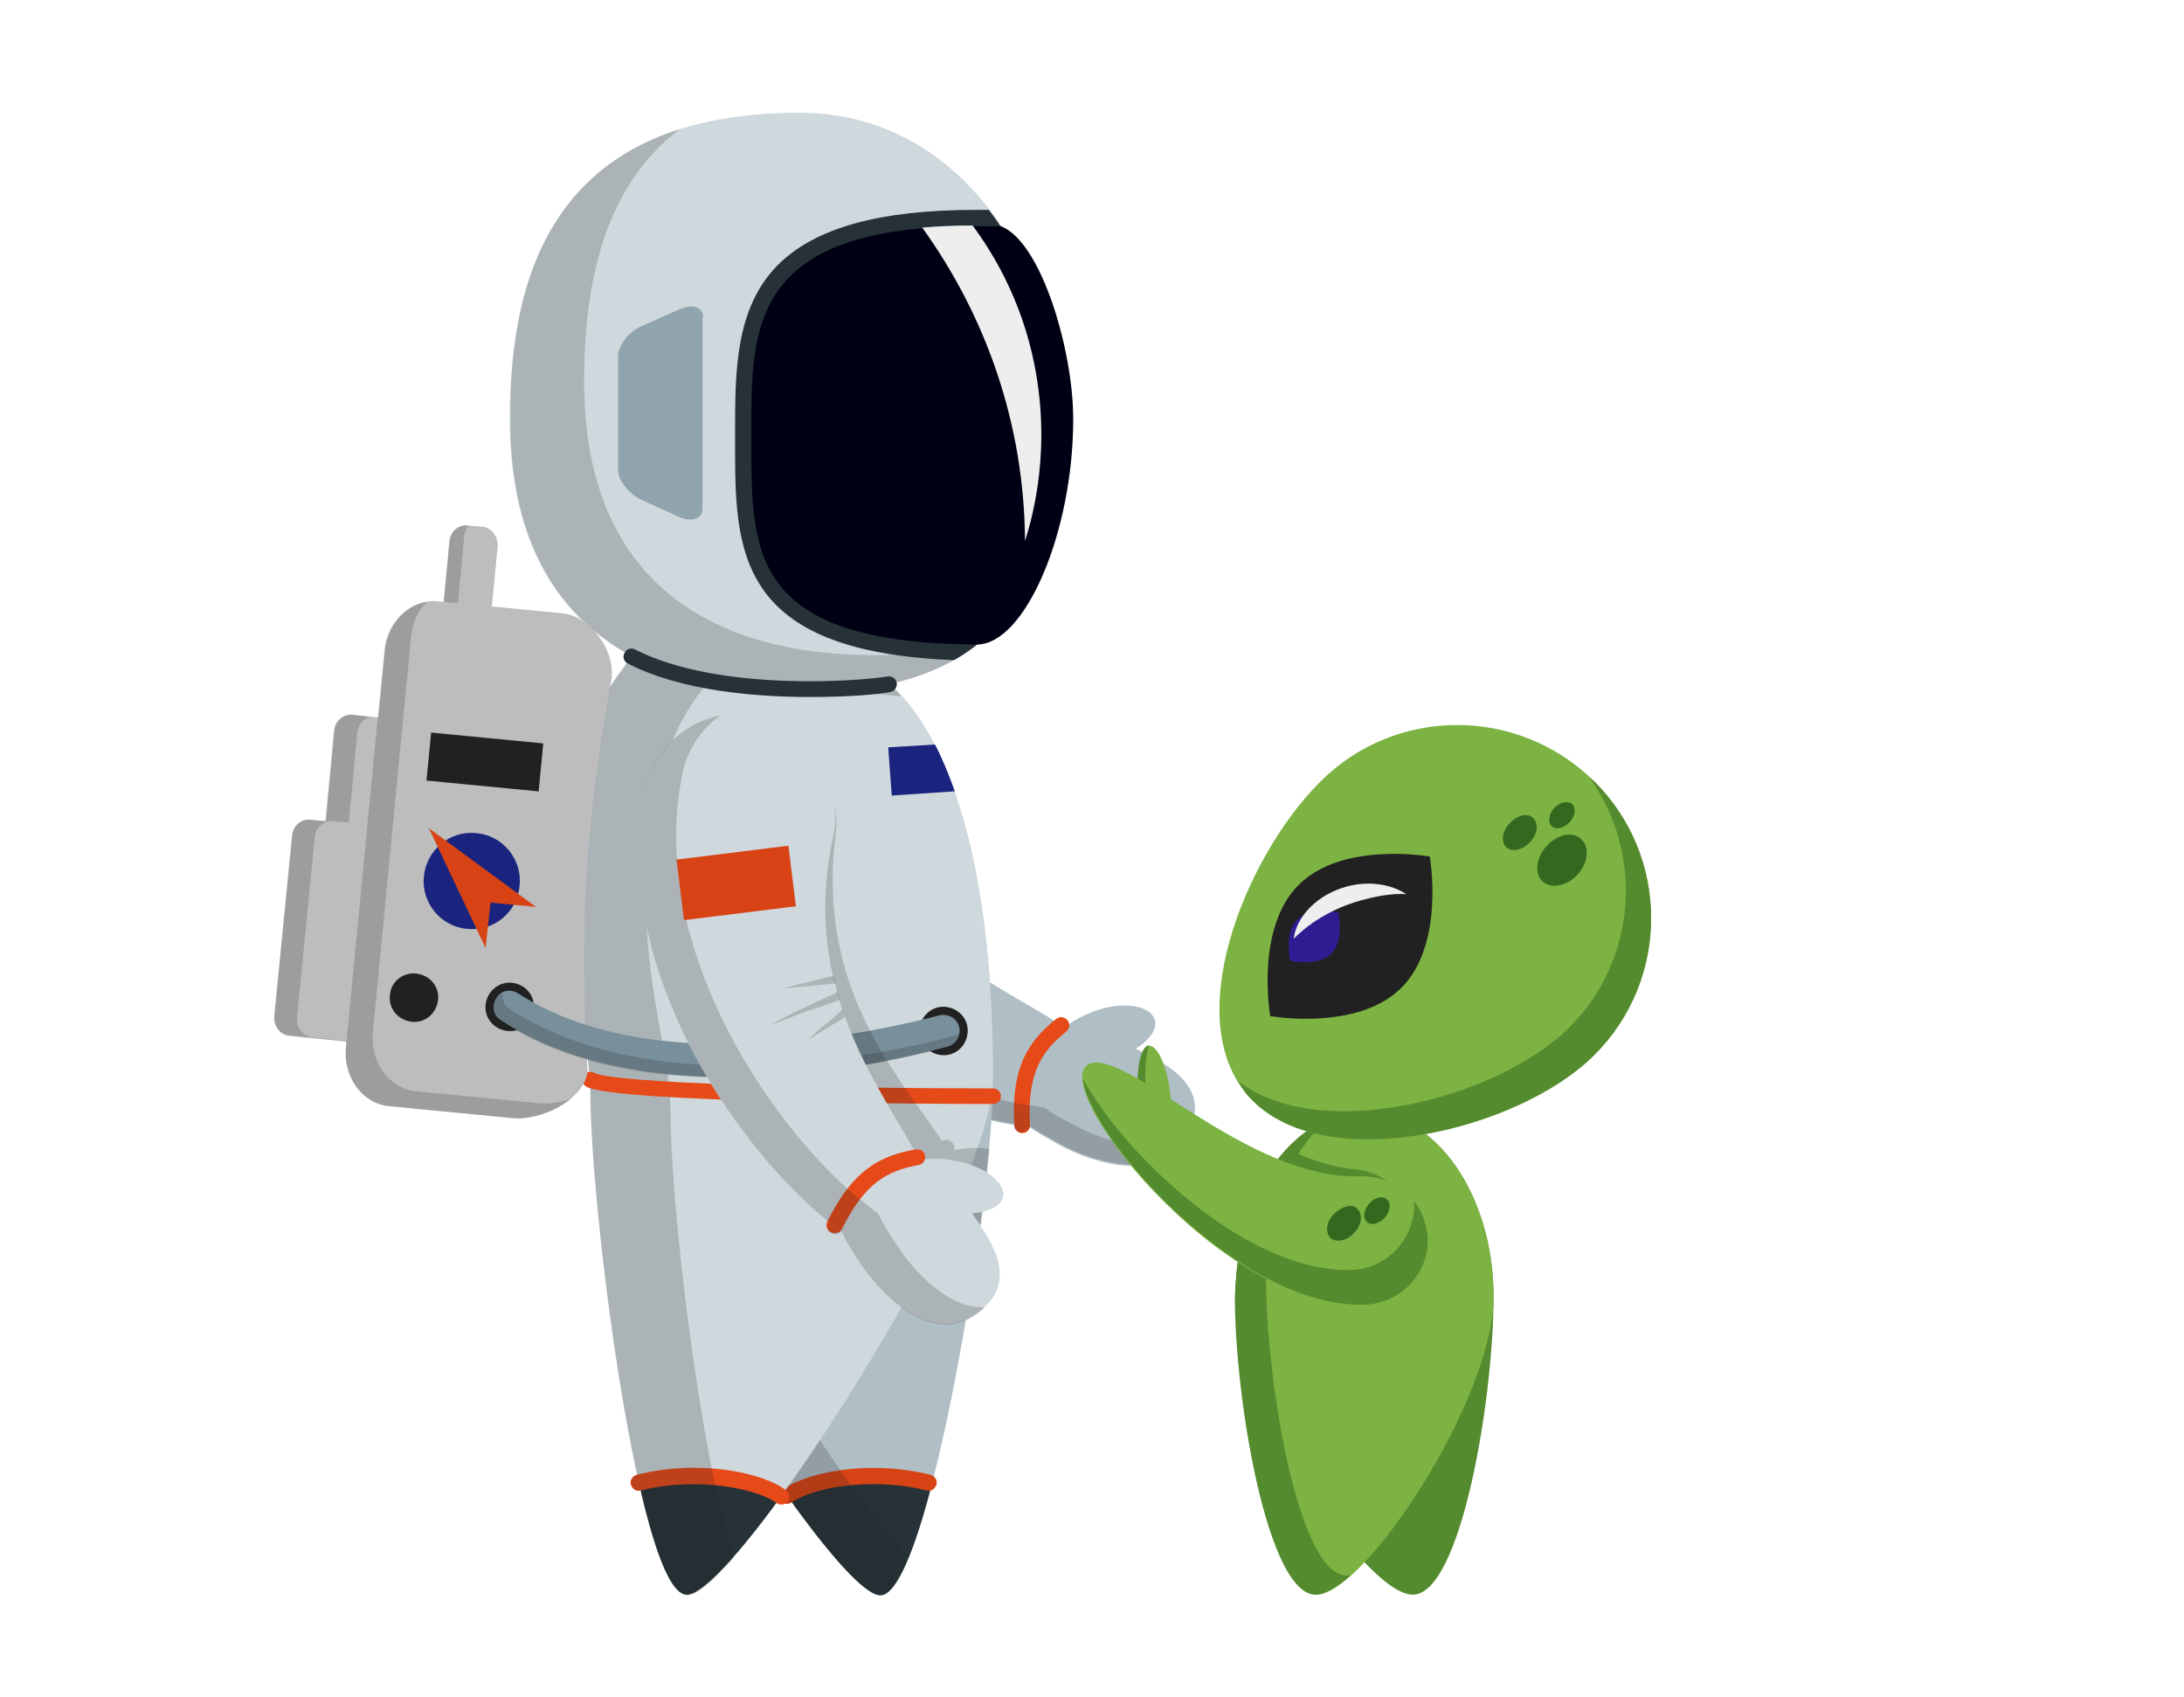 <svg xmlns="http://www.w3.org/2000/svg" xmlns:xlink="http://www.w3.org/1999/xlink" x="0" y="0" version="1.1" viewBox="0 0 308.1 239.3" style="enable-background:new 0 0 308.1 239.3" xml:space="preserve"><style type="text/css">.st0{fill:#b0bec5}.st1{fill:#78909c}.st3{fill:#90a4ae}.st4{fill:#cfd8dc}.st5{fill:#263238}.st6{fill:#e64a19}.st7{opacity:.2;fill:#212121}.st8{fill:#d84315}.st9{fill:#1a237e}.st10{fill:#212121}.st11{fill:#000014}.st12{fill:#eee}.st21{opacity:.2}.st22{fill:#bdbdbd}.st24{fill:#558b2f}.st25{fill:#7cb342}.st26{fill:#311b92}.st27{fill:#33691e}</style><g id="Ñëîé_5"><g><g><g><g><path d="M90.9,118c10.7,35.2,68.2,50.1,66.4,35.8c-1.7-13-30.7-12.5-40-43.1c-2.1-6.9-10.7-11.5-17.6-9.4 C92.8,103.3,88.8,111.1,90.9,118z" class="st0"/><path d="M145.9,148.9c1-1.4,2.1-2.3,3.2-2.9c1.1-1.4,3.4-2.8,5.9-3.6c3.8-1.2,7.3-0.5,7.9,1.4 c0.4,1.3-0.7,2.9-2.7,4.1c4.8,2.3,11,5.5,7.2,12.5c-3.5,6.6-13.1,3.7-17.7,1.2c-1.6-0.9-4.1-2.2-5.3-3.3 C144.5,154.5,142.3,153.7,145.9,148.9z" class="st0"/><path d="M144.2,159.8C144.2,159.8,144.2,159.8,144.2,159.8c0.7,0,1.2-0.6,1.1-1.2c-0.4-7.2,1.6-10.3,5.1-13.1 c0.5-0.4,0.6-1.1,0.2-1.6c-0.4-0.5-1.1-0.6-1.6-0.2c-4,3.2-6.4,6.9-5.9,15C143.1,159.3,143.6,159.8,144.2,159.8z" class="st6"/></g><path d="M94.4,104.4c-1.9,3.2-2.6,7.2-1.4,10.9c6.8,22.5,32.7,36.6,50,40.2c0.8,0.2,1.5,0.3,2.3,0.4 c0.7,0.1,1.3,0.2,2,0.3c1.3,1,3.2,1.9,4.5,2.6c3.9,2.1,11.5,4.6,15.8,1.1c0,0.1-0.1,0.2-0.2,0.3c-3.5,6.6-13.1,3.7-17.7,1.2 c-1.3-0.7-3.1-1.7-4.5-2.6c-0.1,0.5-0.5,0.8-1,0.9h-0.1c-0.6,0-1.1-0.5-1.1-1.1v-0.1c-17.3-2.9-45-17.2-52.1-40.6 C89.5,113.1,91,107.9,94.4,104.4z" class="st7"/><path d="M124.2,95.4c9.1,6.8,15.9,25,15.9,56.8c0,16.5-9.1,72.7-15.9,72.7c-6.8,0-40.9-54.5-40.9-70.4 c0-11.4-5.8-21.9-2.3-43.2c2.3-13.6,6.8-15.9,9.1-20.5C94.7,93.2,119.3,96.7,124.2,95.4z" class="st0"/><g><path d="M131.5,209.2c-2.4,9.3-5,15.8-7.3,15.8c-2.2,0-7.3-5.8-13.2-14.1C114.1,208.8,123.2,207.1,131.5,209.2z" class="st5"/><path d="M111,212.1c0.2,0,0.5-0.1,0.7-0.2c2.7-2,11-3.7,19-1.7c0.6,0.2,1.2-0.2,1.4-0.8c0.2-0.6-0.2-1.2-0.8-1.4 c-9.3-2.3-18-0.1-20.9,2.1c-0.5,0.4-0.6,1.1-0.2,1.6C110.3,211.9,110.7,212.1,111,212.1z" class="st8"/></g><path d="M81,111.4c2.3-13.6,6.8-15.9,9.1-20.5c1,0.5,3,1,5.4,1.6c-2.2,3-4.8,7.1-6.3,16.3 c-3.5,21.3,2.3,31.8,2.3,43.2c0,10.5,15,38,27,55.3c0.5,0.7,1,1.5,1.5,2.1c3.1,4.3,6,7.9,8.2,10.1c-1.4,3.4-2.7,5.4-4,5.4 c-2.1,0-6.9-5.3-12.5-13.1c-0.2,0.1-0.4,0.2-0.7,0.2c-0.4,0-0.7-0.2-0.9-0.5c-0.4-0.5-0.3-1.2,0.3-1.6c0,0,0,0,0,0 c-12.1-17.4-27.1-44.9-27.1-55.5C83.3,143.2,77.5,132.6,81,111.4z" class="st7"/><path d="M124.2,95.4c9.1,6.8,15.9,25,15.9,56.8c0,16.5-36.4,72.7-43.2,72.7c-6.8,0-13.6-54.5-13.6-70.4 c0-11.4-5.8-21.9-2.3-43.2c2.3-13.6,6.8-15.9,9.1-20.5C94.7,93.2,119.3,96.7,124.2,95.4z" class="st4"/><g><path d="M110.3,210.9c-6,8.3-11.2,14-13.4,14c-2.4,0-4.7-6.6-6.8-15.9C98.6,207,107.5,208.8,110.3,210.9z" class="st5"/><path d="M110.2,212.2c0.3,0,0.7-0.1,0.9-0.4c0.4-0.5,0.3-1.2-0.2-1.6c-3-2.4-12-4.5-21.1-2.2 c-0.6,0.2-1,0.8-0.8,1.4c0.2,0.6,0.8,1,1.4,0.8c8.6-2.1,16.9,0,19.2,1.8C109.7,212.1,110,212.2,110.2,212.2z" class="st6"/></g><path d="M81,111.4c2.3-13.6,6.8-15.9,9.1-20.5c4.5,2.3,29.2,5.8,34.1,4.5c1,0.8,2,1.7,3,2.8 c-9.2-0.7-22.6-2.9-25.8-4.5c-2.3,4.5-6.8,6.8-9.1,20.4c-3.5,21.3,2.3,31.8,2.3,43.2c0,9.4,2.4,32.6,5.8,49.8 c0.2,0.8,0.3,1.6,0.5,2.3c0.8,3.9,1.7,7.4,2.6,10.3c-2.9,3.3-5.2,5.3-6.5,5.3c-2.3,0-4.6-6.1-6.6-14.8c-0.6,0.1-1.2-0.2-1.3-0.8 c-0.2-0.6,0.2-1.2,0.8-1.4h0c-3.8-17.4-6.6-43.3-6.6-53.4C83.3,143.2,77.5,132.6,81,111.4z" class="st7"/><path d="M71.9,59.1c0,29.5,19.6,38.6,40.9,38.6c22.7,0,36.4-9.1,36.4-38.6c0-21.3-13.6-43.2-36.4-43.2 C78.8,15.9,71.9,37.8,71.9,59.1z" class="st4"/><path d="M95.9,18.2c-10.8,8.2-13.5,22-13.5,35.6c0,29.5,19.6,38.6,40.9,38.6c5.5,0,10.5-0.5,14.9-1.8 c-6.2,5.1-14.8,7.1-25.3,7.1c-21.3,0-40.9-9.1-40.9-38.6C71.9,41.9,76.4,24.4,95.9,18.2z" class="st7"/><path d="M103.7,61v1.5c0,15.1,0,29.4,30.9,30.6c9.3-5.3,14.5-15.8,14.5-34c0-10.7-3.4-21.4-9.6-29.5 c-0.6,0-1.2,0-1.8,0c-13.6,0-22.7,2.5-28,7.8C103.7,43.5,103.7,52.4,103.7,61z" class="st5"/><path d="M106,62.5c0,15.5-0.1,28.2,31.8,28.4c6.8,0,13.6-15.8,13.6-31.8c0-9.7-4.5-25-10.2-27.2 c-1.1,0-2.2,0-3.4,0C104.9,31.8,106,46.8,106,62.5z" class="st11"/><path d="M130.1,32.1c9,12.5,14.4,27.7,14.5,44.2c1.5-4.7,2.3-9.8,2.3-15c0-11.1-3.6-21.3-9.7-29.5 C134.6,31.8,132.3,31.9,130.1,32.1z" class="st12"/><path d="M99.2,44.8c0-1.5-1.5-2-3.3-1.2L90.5,46c-1.8,0.8-3.3,2.7-3.3,4.2v16.1c0,1.5,1.5,3.3,3.3,4.2l5.3,2.4 c1.8,0.8,3.3,0.3,3.3-1.2V44.8z" class="st3"/><path d="M140.1,155.7c0.6,0,1.1-0.5,1.1-1.1c0-0.6-0.5-1.1-1.1-1.1c-25,0-53.3-0.7-56.3-2.2 c-0.6-0.3-1.2-0.1-1.5,0.5c-0.3,0.6-0.1,1.2,0.5,1.5C87.3,155.5,131.3,155.7,140.1,155.7z" class="st6"/><g><path d="M61.7,94.2c-0.1,1.4,0.8,2.6,2,2.8l2.3,0.2c1.2,0.1,2.4-0.9,2.5-2.3l1.7-17.8c0.1-1.4-0.8-2.6-2-2.8 l-2.3-0.2c-1.3-0.1-2.4,0.9-2.5,2.3L61.7,94.2z" class="st22"/><path d="M63.4,76.4c0.1-1.4,1.3-2.4,2.5-2.3l0.2,0c-0.3,0.4-0.6,0.9-0.6,1.5l-1.7,17.8c-0.1,1.4,0.8,2.6,2,2.8 l2.1,0.2c-0.5,0.6-1.1,0.9-1.9,0.9L63.7,97c-1.3-0.1-2.2-1.4-2-2.8L63.4,76.4z" class="st7"/><path d="M45.9,115.8c-0.1,1.4,0.8,2.6,2,2.8l6.8,0.7c1.2,0.1,2.4-0.9,2.5-2.3l1.2-12.7c0.1-1.4-0.8-2.6-2-2.8 l-6.8-0.7c-1.2-0.1-2.4,0.9-2.5,2.3L45.9,115.8z" class="st22"/><path d="M38.7,143.3c-0.1,1.4,0.8,2.6,2,2.8l13.6,1.3c1.2,0.1,2.4-0.9,2.5-2.3l2.5-25.4c0.1-1.4-0.8-2.6-2-2.8 l-13.6-1.3c-1.3-0.1-2.4,0.9-2.5,2.3L38.7,143.3z" class="st22"/><path d="M41.2,117.9c0.1-1.4,1.3-2.4,2.5-2.3l2.3,0.2v0l1.2-12.7c0.1-1.4,1.3-2.4,2.5-2.3l2.6,0.3 c-1,0.2-1.8,1.1-1.9,2.2l-1.2,12.7l0,0l-2.3-0.2c-1.2-0.1-2.4,0.9-2.5,2.3l-2.5,25.4c-0.1,1.4,0.8,2.6,2,2.8l11,1.1 c-0.2,0-0.4,0.1-0.6,0.1L40.7,146c-1.2-0.1-2.2-1.4-2-2.8L41.2,117.9z" class="st7"/><path d="M48.8,147.7c-0.4,4.2,2.3,7.9,6,8.3l17.6,1.7c3.7,0.4,10.1-2.5,10.5-6.7c0,0-1.3-17.3,0.3-33.6 c1.1-11.8,3.1-21.8,3.1-21.8c0.4-4.2-3.2-8.7-6.9-9.1l-17.6-1.7c-3.8-0.4-7.1,2.8-7.5,7L48.8,147.7z" class="st22"/><g><path d="M59.8,123.6c-0.4,3.7,2.4,7.1,6.1,7.4c3.8,0.4,7.1-2.4,7.4-6.1c0.4-3.7-2.4-7.1-6.1-7.4 C63.5,117.1,60.2,119.8,59.8,123.6z" class="st9"/><polygon points="75.6 127.9 60.5 116.8 68.5 133.7 69.2 127.3" class="st8"/></g><rect width="6.8" height="15.9" x="65" y="99.5" class="st10" transform="matrix(9.607679e-02 -0.995 0.995 9.607679e-02 -45.082 165.198)"/><path d="M68.5,141.7c-0.2,1.9,1.2,3.5,3.1,3.7c1.9,0.2,3.5-1.2,3.7-3.1c0.2-1.9-1.2-3.5-3.1-3.7 C70.4,138.4,68.7,139.8,68.5,141.7z" class="st10"/><path d="M55,140.4c-0.2,1.9,1.2,3.5,3.1,3.7c1.9,0.2,3.5-1.2,3.7-3.1c0.2-1.9-1.2-3.5-3.1-3.7 C56.8,137.1,55.1,138.5,55,140.4z" class="st10"/><path d="M48.8,147.7l5.4-55.9c0.3-3.6,2.9-6.4,6-6.9c-1.2,1.2-2,2.9-2.2,4.8l-5.4,55.9c-0.4,4.2,2.3,7.9,6,8.3 l17.6,1.7c1.2,0.1,2.8-0.1,4.3-0.6c-2.3,1.9-5.7,2.9-8.1,2.7L54.8,156C51.1,155.6,48.4,151.9,48.8,147.7z" class="st7"/></g><path d="M129.7,145.1c-0.2,1.9,1.2,3.5,3.1,3.7c1.9,0.2,3.5-1.2,3.7-3.1c0.2-1.9-1.2-3.5-3.1-3.7 C131.6,141.8,129.9,143.2,129.7,145.1z" class="st10"/><path d="M102.7,151.9c13.5,0,25.8-2.9,31-4.3c1.2-0.3,1.9-1.6,1.6-2.8c-0.3-1.2-1.6-1.9-2.8-1.6 c-6.4,1.7-39.6,9.8-59.4-3.1c-1.1-0.7-2.5-0.4-3.1,0.7c-0.7,1.1-0.4,2.5,0.7,3.1C80,150,91.8,151.9,102.7,151.9z" class="st1"/><path d="M70,140.8c0.2-0.3,0.5-0.6,0.9-0.7c-0.1,0.8,0.2,1.7,1,2.2c9.4,6.1,21.1,8,32,8c13.5,0,25.8-2.9,31-4.3 c0.2,0,0.3-0.1,0.4-0.2c-0.1,0.9-0.7,1.7-1.7,1.9c-5.2,1.4-17.5,4.3-31,4.3c-10.9,0-22.7-1.9-32-8 C69.6,143.2,69.3,141.8,70,140.8z" class="st7"/><path d="M114.3,98.3c5.6,0,9.9-0.4,11.3-0.7c0.6-0.1,1-0.7,0.9-1.3c-0.1-0.6-0.7-1-1.3-0.9 c-3.3,0.6-23.7,2.3-35.6-3.8c-0.6-0.3-1.2-0.1-1.5,0.5c-0.3,0.6-0.1,1.2,0.5,1.5C96,97.4,106.4,98.3,114.3,98.3z" class="st5"/><path d="M125.3,105.4l0.5,6.8l8.9-0.6c-0.9-2.5-1.8-4.7-2.8-6.6L125.3,105.4z" class="st9"/><path d="M121.6,171.9c0,0,0,0.1,0,0.1c-0.2,0.6,0.1,1.2,0.7,1.5c0.2,0,0.3,0.1,0.5,0.1c0.3,0,0.6-0.2,0.8-0.5 c0.8,1.4,2.1,3,3,4.2c2,2.7,5.9,6.4,10,7.4c1.4-8.2,2.4-16.2,3-22.7c-0.1,0-0.2,0-0.3,0c-1.6-0.2-3.3-0.1-4.7,0.2 c0-0.2,0.1-0.4,0-0.6c-0.2-0.6-0.8-1-1.4-0.8c-0.1,0-0.2,0.1-0.3,0.1c-6.4-9.5-17.8-21.7-15-43.3c0.9-7.2-5-14.9-12.2-15.8 c-7.2-0.9-14,4.5-14.9,11.7C87.7,137.7,107,162.2,121.6,171.9z" class="st7"/><g><path d="M116.8,172.2c0.6,0.5,1.2,0.9,1.7,1.3c0,0,0.1,0,0.1,0c6.2,4.4,11.4,5.4,13,1.3c1.3-3.3,0.3-6.8-1.6-10.7 c0,0,0,0,0,0c-0.1-0.2-0.2-0.3-0.3-0.5c-0.3-0.5-0.5-1-0.8-1.5c-2.9-5.2-7-11.2-9.7-18.7c-0.1-0.3-0.3-0.7-0.4-1 c-0.1-0.5-0.3-0.9-0.4-1.4c-0.1-0.4-0.2-0.8-0.3-1.1c-0.1-0.4-0.2-0.8-0.3-1.2c-0.1-0.4-0.2-0.7-0.3-1.1 c-1.3-5.7-1.6-12.3,0.1-19.9c1.5-7-3.8-15.2-10.8-16.7c-7.1-1.5-14.3,3.3-15.8,10.4C85.9,135.2,103.1,161.2,116.8,172.2z" class="st4"/><path d="M124,165c1.6-0.7,3-1,4.3-1c1.7-0.7,4.3-0.8,6.9-0.2c3.9,0.8,6.7,3.1,6.3,5c-0.3,1.3-2.1,2.2-4.4,2.3 c3.1,4.3,6.9,10.1,0.3,14.4c-6.3,4.1-13.2-3.2-16-7.5c-1-1.5-2.6-3.9-3.1-5.5C120.1,169.3,118.6,167.5,124,165z" class="st4"/><g><path d="M117.8,173.9c0.4,0,0.8-0.2,1-0.6c3.2-6.5,6.4-8.2,10.8-9c0.6-0.1,1-0.7,0.9-1.3c-0.1-0.6-0.7-1-1.3-0.9 c-5.1,0.9-8.9,2.9-12.5,10.2c-0.3,0.6,0,1.2,0.5,1.5C117.5,173.9,117.6,173.9,117.8,173.9z" class="st6"/></g></g><g class="st21"><g><path d="M108.6,144.6c0.3-0.1,2.9-1.1,5.5-2.1c1.7-0.5,3.3-1.1,4.4-1.5c-0.1-0.4-0.2-0.8-0.3-1.1 c-1,0.5-2.7,1.2-4.3,2C111.3,143.1,108.9,144.4,108.6,144.6z" class="st10"/></g><g><path d="M110.4,139.4l7.5-0.7c-0.1-0.4-0.2-0.7-0.3-1.1L110.4,139.4z" class="st10"/></g><g><path d="M114,146.7c0.3-0.2,1.8-1.2,3.3-2.1c0.7-0.4,1.4-0.8,1.9-1.2c-0.1-0.3-0.3-0.7-0.4-1 c-0.5,0.5-1.2,1.1-1.9,1.7C115.5,145.1,114.3,146.4,114,146.7z" class="st10"/></g></g><path d="M91,111.3c1.1-5.3,5.5-9.4,10.6-10.4c-2.6,1.9-4.6,4.7-5.3,8.1c-4.8,22.4,10.1,46.8,23.3,58.7 c0.6,0.5,1.2,1,1.8,1.5c0.9,0.7,1.7,1.4,2.5,2c0.7,1.5,1.8,3.2,2.7,4.5c2.2,3.5,7.2,8.9,12.3,8.7c-0.4,0.4-0.9,0.8-1.5,1.2 c-6.3,4.1-13.2-3.2-16.1-7.5c-0.8-1.2-1.9-3-2.6-4.4c-0.2,0.2-0.5,0.4-0.8,0.4c-0.2,0-0.3,0-0.5-0.1c-0.6-0.3-0.8-1-0.5-1.5 c0,0,0-0.1,0.1-0.1C103.1,161.2,85.9,135.2,91,111.3z" class="st7"/><rect width="15.9" height="8.6" x="95.8" y="120.2" class="st8" transform="matrix(0.993 -0.123 0.123 0.993 -14.482 13.654)"/></g><g><path d="M174.3,182.9c0,14.4,18.2,42,25,42c6.8,0,11.4-27.6,11.4-42c0-14.4-8.2-26.1-18.2-26.1 c-4.1,0-7.9,2-10.9,5.2c-3.3,3.5-5.7,8.7-6.7,14.6C174.5,178.7,174.3,180.8,174.3,182.9z" class="st24"/><path d="M174.3,182.9c0,14.4,4.5,42,11.4,42c6.8,0,25-27.6,25-42c0-14.4-8.2-26.1-18.2-26.1 c-3.9,0-7.5,1.8-10.5,4.8c-3.4,3.4-5.9,8.5-7,14.4C174.5,178.2,174.3,180.5,174.3,182.9z" class="st25"/><path d="M174.9,176c1.1-5.9,3.6-11,7-14.4c1.7-1.7,3.5-3,5.5-3.8c-0.4,0.4-0.8,0.7-1.2,1.1 c-3.4,3.4-5.9,8.5-7,14.4c-0.4,2.2-0.6,4.5-0.6,6.9c0,14.4,4.5,42,11.4,42c0.2,0,0.4,0,0.6-0.1c-1.9,1.7-3.7,2.8-5,2.8 c-6.8,0-11.4-27.6-11.4-42C174.3,180.5,174.5,178.2,174.9,176z" class="st24"/><path d="M174.8,176.6c4.7,3.5,9.7,5.9,14.8,6.4c5,0.4,9.4-3.3,9.8-8.3c0.4-5-3.3-9.4-8.3-9.8 c-3.3-0.3-6.5-1.4-9.5-2.9C178.3,165.6,175.8,170.7,174.8,176.6z" class="st24"/><g><path d="M160.6,155.6c0.4,4.4,1.8,7.8,3.1,7.7c1.2-0.1,1.9-3.8,1.5-8.1c-0.4-4.4-1.8-7.8-3.1-7.7 C160.8,147.6,160.2,151.2,160.6,155.6z" class="st25"/><path d="M162.1,147.4C162.1,147.4,162.1,147.4,162.1,147.4c-0.5,1.5-0.7,4-0.4,6.9c0.4,4.3,1.8,7.8,3,7.7 c-0.3,0.8-0.6,1.2-1,1.3c-1.3,0.1-2.6-3.3-3.1-7.7C160.2,151.2,160.8,147.6,162.1,147.4z" class="st24"/><path d="M191.9,165.9c-15.9,0.5-32.6-17.8-38.1-15.9c-6.8,2.4,18.3,34.8,38.7,34.1c5-0.2,8.9-4.4,8.8-9.4 C201.2,169.6,196.9,165.7,191.9,165.9z" class="st25"/><path d="M190.7,179.1c5-0.2,8.9-4.4,8.8-9.4c0-0.1,0-0.2,0-0.3c1.1,1.5,1.8,3.3,1.9,5.2c0.2,5-3.8,9.2-8.8,9.4 c-17.8,0.6-39.1-23.9-39.8-31.8C158.4,162.5,175.8,179.6,190.7,179.1z" class="st24"/></g><path d="M186.3,110.2c-10.7,10.6-20.3,34.3-9.6,45c10.6,10.7,37.6,4.2,48.2-6.4c10.7-10.6,10.7-27.9,0-38.6 C214.2,99.6,196.9,99.6,186.3,110.2z" class="st25"/><path d="M221.4,144.9c9.6-9.6,10.5-24.6,2.8-35.3c0.2,0.2,0.5,0.4,0.7,0.6c10.7,10.6,10.7,27.9,0,38.6 c-10.6,10.6-37.6,17.1-48.2,6.4c-0.9-0.8-1.5-1.8-2.1-2.8C185.9,161.4,211.1,155.1,221.4,144.9z" class="st24"/><path d="M183.2,124.8c-6.2,6.2-4,18.5-4,18.5s12.3,2.2,18.5-4c6.2-6.2,4-18.5,4-18.5S189.4,118.6,183.2,124.8z" class="st10"/><path d="M183,129.7c-1.9,1.9-1,5.8-1,5.8s3.9,0.9,5.8-1c1.9-1.9,1-5.8,1-5.8S184.9,127.8,183,129.7z" class="st26"/><g><path d="M218.2,119.3c-1.5,1.6-1.8,3.9-0.6,5c1.2,1.1,3.4,0.7,4.9-0.9c1.5-1.6,1.8-3.9,0.6-5 C222,117.2,219.8,117.6,218.2,119.3z" class="st27"/><path d="M188.2,171.2c-1.1,1.1-1.3,2.6-0.5,3.4c0.8,0.7,2.3,0.4,3.3-0.7c1.1-1.1,1.3-2.6,0.5-3.4 C190.8,169.7,189.3,170.1,188.2,171.2z" class="st27"/><path d="M213,116.1c-1.1,1.1-1.3,2.6-0.5,3.4c0.8,0.7,2.3,0.4,3.3-0.7c1.1-1.1,1.3-2.6,0.5-3.4 C215.6,114.6,214.1,114.9,213,116.1z" class="st27"/><path d="M219.3,113.9c-0.8,0.9-1,2-0.4,2.6c0.6,0.6,1.7,0.3,2.5-0.5c0.8-0.9,1-2,0.4-2.6 C221.2,112.9,220.1,113.1,219.3,113.9z" class="st27"/><path d="M193.2,169.7c-0.8,0.9-1,2-0.4,2.6c0.6,0.6,1.7,0.3,2.5-0.5c0.8-0.9,1-2,0.4-2.6 C195.1,168.6,194,168.8,193.2,169.7z" class="st27"/></g><path d="M192.7,126.8c-4.1,1-7.6,3-10.2,5.6c0.4-3.2,3.4-6.3,7.6-7.4c3.1-0.8,6.1-0.3,8.3,1.1 C196.6,126,194.6,126.3,192.7,126.8z" class="st12"/></g></g></g></g></svg>